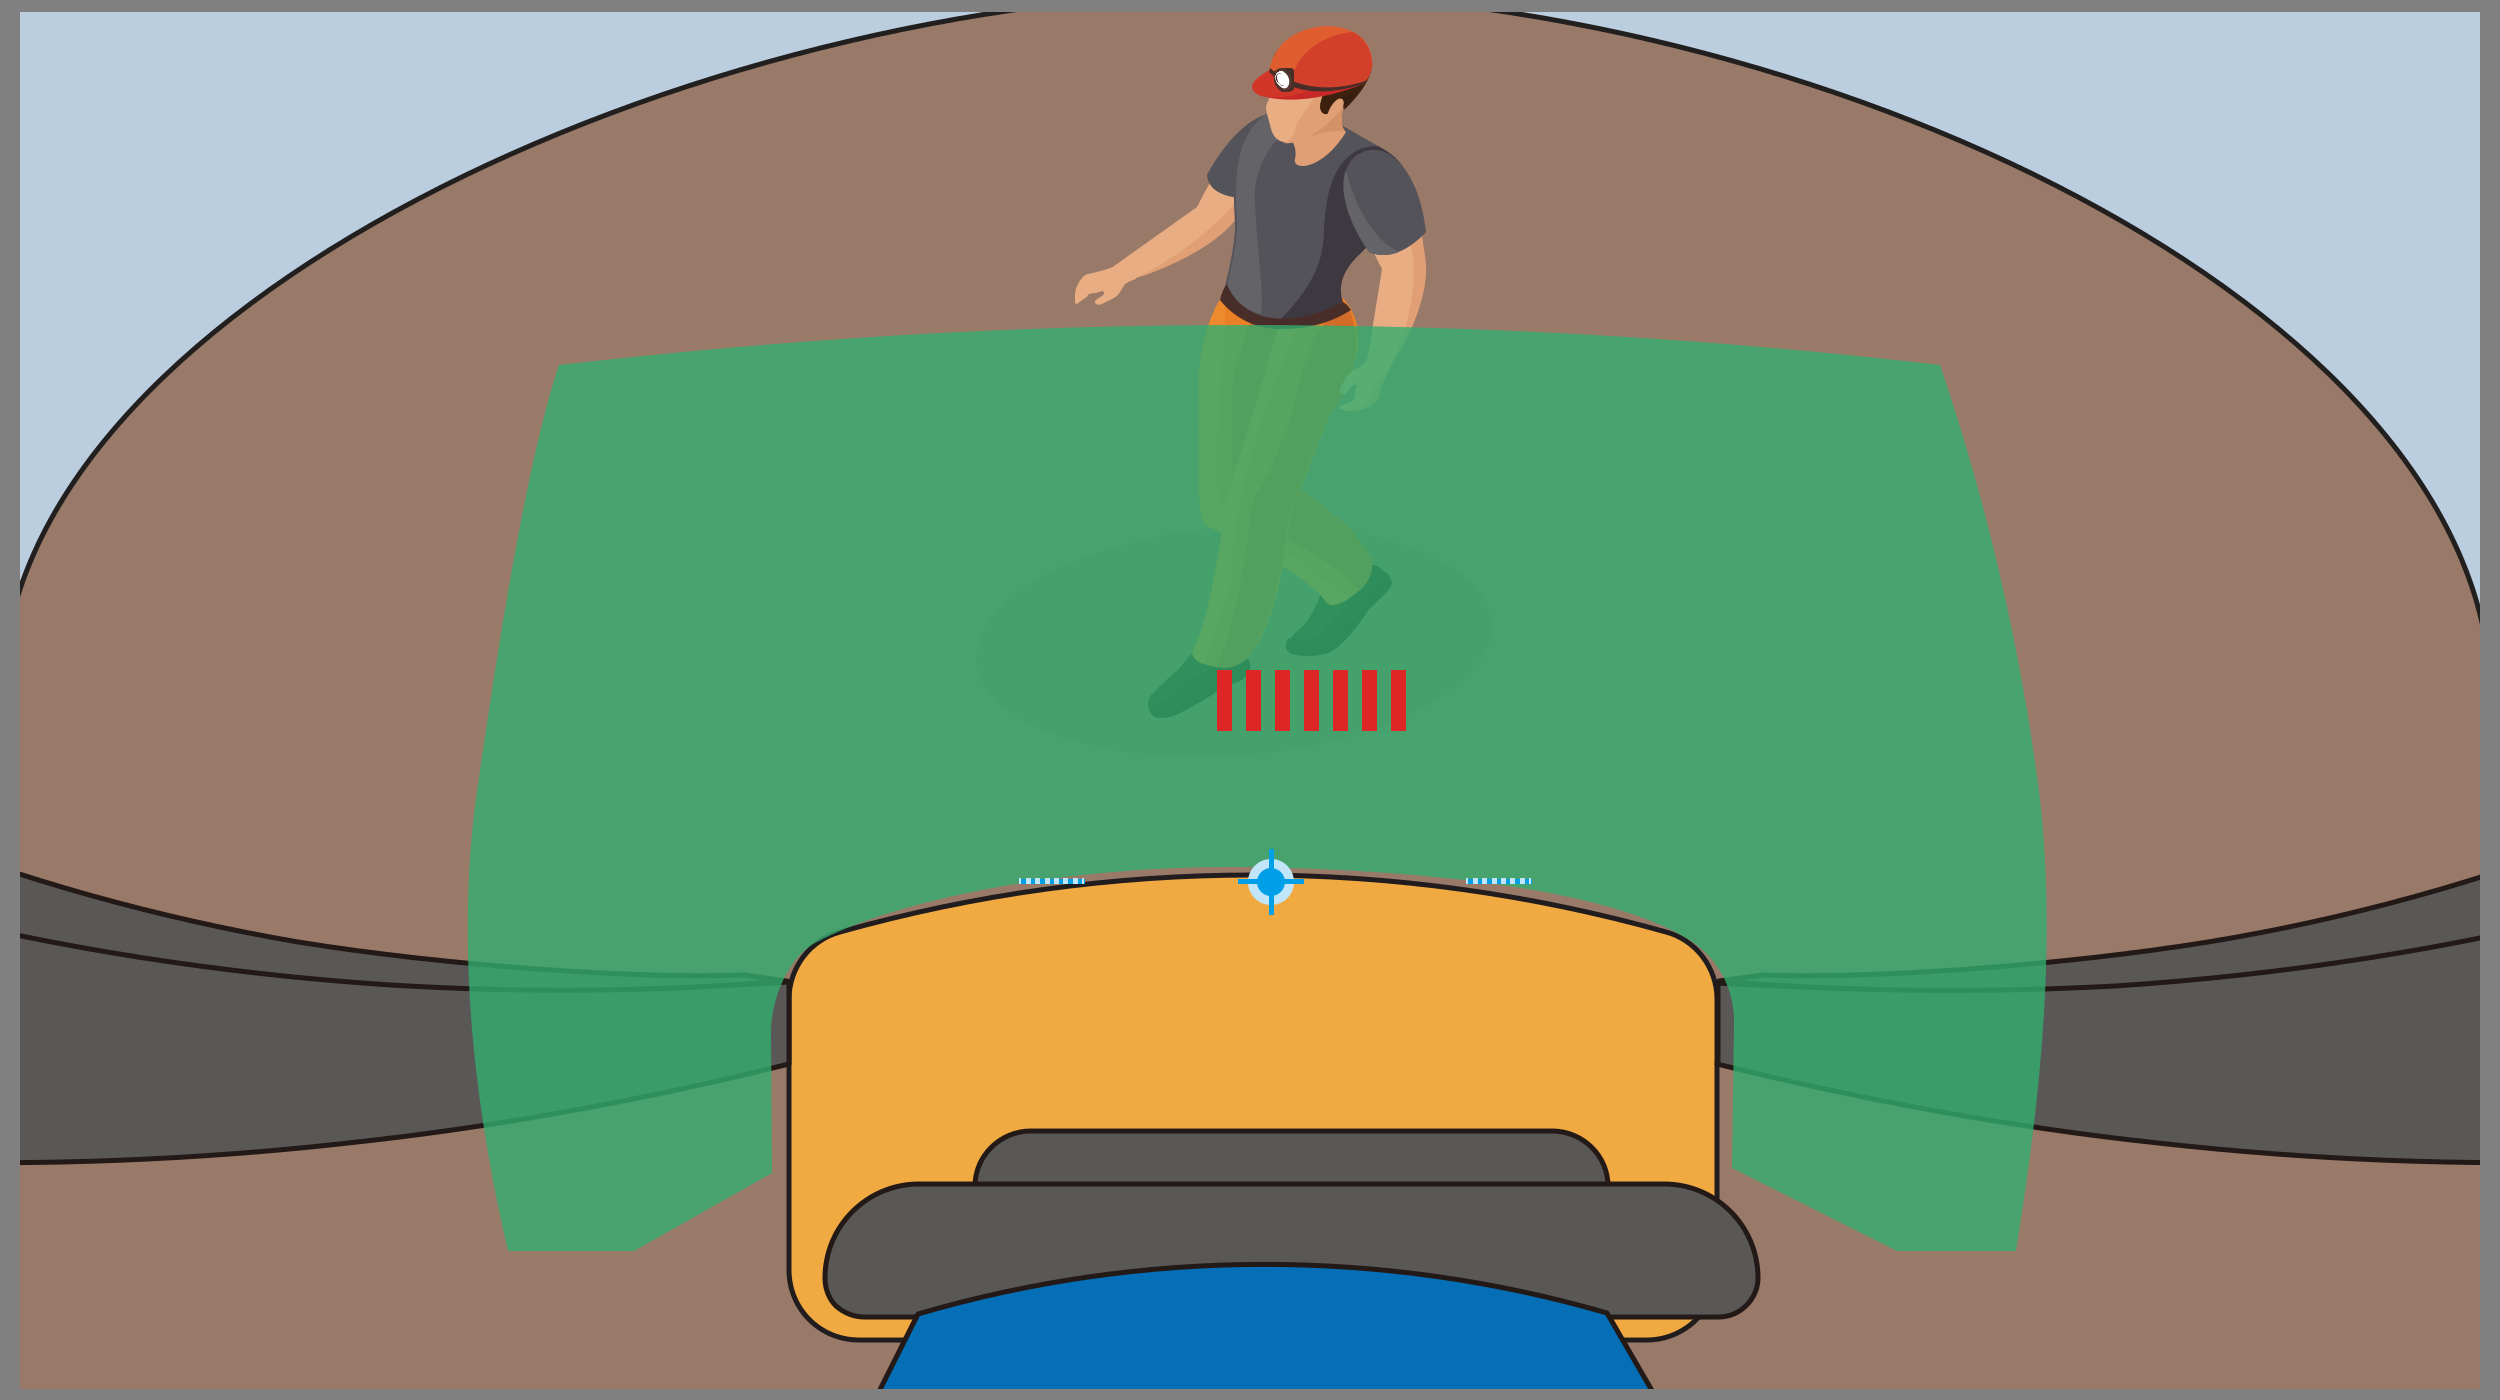 <?xml version="1.0" encoding="utf-8"?>
<!-- Generator: Adobe Illustrator 26.0.1, SVG Export Plug-In . SVG Version: 6.00 Build 0)  -->
<svg version="1.1" id="Layer_1" xmlns="http://www.w3.org/2000/svg" xmlns:xlink="http://www.w3.org/1999/xlink" x="0px" y="0px"
	 viewBox="0 0 250 140" style="enable-background:new 0 0 250 140;" xml:space="preserve">
<rect x="0" y="0" width="250" height="140" fill="#808080" stroke="none"/>
<style type="text/css">
	.st0{clip-path:url(#SVGID_00000101793237310925563340000002652164154126247813_);}
	.st1{fill:#BBCEE0;}
	.st2{fill:#997968;stroke:#221F1F;stroke-width:0.5;stroke-linecap:round;stroke-linejoin:round;}
	.st3{fill:#F1AA42;stroke:#211D1E;stroke-width:0.5;stroke-miterlimit:10;}
	.st4{fill:#595857;stroke:#231916;stroke-width:0.5;stroke-linecap:round;stroke-linejoin:round;}
	.st5{fill:#046EB7;stroke:#231916;stroke-width:0.5;stroke-linecap:round;stroke-linejoin:round;}
	.st6{fill:#E9AD83;}
	.st7{fill-rule:evenodd;clip-rule:evenodd;fill:#E9AD83;}
	.st8{fill:#E09F74;}
	.st9{fill:#E39B28;}
	.st10{opacity:0.2;}
	.st11{fill:#5D5E5E;}
	.st12{fill:#1D160D;}
	.st13{fill:#12100C;}
	.st14{fill:#241C12;}
	.st15{fill:#EA8026;}
	.st16{fill:#D46C29;}
	.st17{fill:#EC8A2D;}
	.st18{fill:#535359;}
	.st19{fill:#3E3840;}
	.st20{fill:#636368;}
	.st21{fill:#D49268;}
	.st22{fill-rule:evenodd;clip-rule:evenodd;fill:#E09F74;}
	.st23{fill:#3C210F;}
	.st24{fill:#4C2B14;}
	.st25{fill:#331D0E;}
	.st26{fill:#2E190D;}
	.st27{fill:#492611;}
	.st28{fill:#C62927;}
	.st29{fill:#D23629;}
	.st30{fill:#DF5D2E;}
	.st31{fill:#D2402B;}
	.st32{fill:#482D28;}
	.st33{fill:#FFFFFF;}
	.st34{clip-path:url(#SVGID_00000170977793738503758610000009982143705587604628_);}
	.st35{fill:#54372F;}
	.st36{opacity:0.8;fill:#33AC6E;enable-background:new    ;}
	.st37{fill:#DD2625;}
	.st38{fill:#C1E5F9;}
	.st39{fill:#00A0E8;}
</style>
<g id="Layer_2_00000055682674951279685820000003673564765170741437_">
	<g id="Layer_1-2">
		<g>
			<defs>
				<rect id="SVGID_1_" x="2" y="1.2" width="246" height="137.7"/>
			</defs>
			<clipPath id="SVGID_00000039124535755707004180000016421497650050800264_">
				<use xlink:href="#SVGID_1_"  style="overflow:visible;"/>
			</clipPath>
			<g style="clip-path:url(#SVGID_00000039124535755707004180000016421497650050800264_);">
				<rect x="-0.3" y="-5.1" class="st1" width="250.5" height="148.7"/>
				<path class="st2" d="M249.1,69.5c0.1,6.5,0,72.1,0,72.1H0.2c0,0,0-65.8,0-72.1c0.3-38.5,68.8-70.2,125-70.3
					C180.9-0.8,248.4,30.4,249.1,69.5z"/>
				<path class="st3" d="M164.7,134H85.9c-3.9,0-7-3.1-7-7V99.9c0-3.1,2.1-5.9,5.1-6.7c27-7.6,55.6-7.6,82.6,0
					c3,0.8,5.1,3.6,5.1,6.7V127C171.7,130.9,168.5,134,164.7,134z"/>
				<path class="st4" d="M78.9,106.4c-14.5,3.6-29.2,6.3-44.1,7.9c-15.2,1.7-30.5,2.3-45.8,1.8V90.7c14.8,3.5,29.9,5.9,45.1,7.2
					C49,99,64,99.1,78.9,98.2V106.4z"/>
				<path class="st4" d="M78.7,98.1l-4.3-0.6c-10.7,0.4-29.7-0.9-44.6-3.3C15.8,91.8,2.2,88-11,82.8v7.8c16.4,4.2,33.2,6.8,50.1,7.9
					C52.3,99.3,65.5,99.2,78.7,98.1z"/>
				<path class="st4" d="M171.7,106.4c14.5,3.6,29.2,6.3,44.1,7.9c15.2,1.7,30.5,2.3,45.9,1.8V90.7c-14.8,3.5-29.9,5.9-45.1,7.2
					c-14.9,1.2-29.9,1.3-44.8,0.4V106.4z"/>
				<path class="st4" d="M171.9,98.1l4.3-0.6c10.7,0.4,29.7-0.9,44.6-3.3c14-2.3,27.7-6.1,40.8-11.3v7.8
					c-16.4,4.2-33.2,6.8-50.1,7.9C198.3,99.3,185,99.2,171.9,98.1z"/>
				<path class="st4" d="M103.1,113.1h52.1c3.1,0,5.6,2.5,5.6,5.5v0v7.8l0,0H97.5l0,0v-7.8C97.5,115.6,100,113.1,103.1,113.1
					L103.1,113.1z"/>
				<path class="st4" d="M171.9,131.7H86.4c-1,0-2-0.4-2.8-1.1c-0.7-0.7-1.1-1.7-1.1-2.8l0,0c0-5.2,4.2-9.4,9.4-9.4c0,0,0,0,0,0
					h74.5c5.2,0,9.4,4.2,9.4,9.4c0,0,0,0,0,0l0,0C175.8,129.9,174,131.7,171.9,131.7z"/>
				<path class="st5" d="M91.8,131.4l-9.4,18.7h89.2l-10.9-18.8C138.3,124.8,114.3,124.8,91.8,131.4L91.8,131.4z"/>
				<path class="st6" d="M129,13c0,0-1.8-2.6-4.3,0s-5,7.7-5,7.7l-8.3,5.9c0,0,0.1,1.5,0.9,1.5s7.9-2.3,10.8-5.8S129.6,15.7,129,13z
					"/>
				<path class="st7" d="M112.7,25.7c-1,1.3-3.8,1.6-4.2,1.8c-0.7,0.6-1.1,1.5-1,2.5c0,0.2-0.1,0.3,0.2,0.4l0.8-0.6l0.2-0.1
					c0.1-0.5,0.8-0.3,1.2-0.5s0.7,0,0.4,0.3s-0.7,0.4-0.8,0.6s0.2,0.6,0.9,0.2c0.9-0.5,1.2-0.4,1.8-1.4c0.2-0.4,0.2-0.6,1.4-1
					L112.7,25.7z"/>
				<path class="st8" d="M113.6,27.8c7.6-3.8,10.9-8.8,10.9-8.8l1.5,0.2c-0.9,1-1.9,2.1-2.8,3.2C120.8,25.1,115.9,27.1,113.6,27.8z"
					/>
				<path class="st6" d="M138.8,15.7c0,0-3.8-0.5-3.6,2.8s3,8.4,3,8.4l-1.5,9.3c0,0,1.4,1,2.1,0.5s4.4-6.8,3.6-11
					S141.7,17,138.8,15.7z"/>
				<path class="st8" d="M139.3,36.2c3.6-8.6,1.4-12.7,1.4-12.7l1.3-1.4c0.2,1.1,0.3,2.3,0.5,3.5C143.2,29.4,140.5,34.5,139.3,36.2z
					"/>
				<path class="st9" d="M122.4,29.4c-1.5,3.4-2.3,7.2-2.3,10.9l13.5-0.5c0,0,3.1-4.5,1.4-9.1L122.4,29.4z"/>
				<g class="st10">
					<path class="st11" d="M144.3,56.2c8.3,4.6,5.7,11.9-5.9,16.3s-27.6,4.2-35.9-0.4s-5.7-11.9,5.8-16.3S136,51.5,144.3,56.2z"/>
				</g>
				<path class="st12" d="M137.1,56.5c0.6-0.1,1,0.4,1.4,0.7c0.3,0.3,0.5,0.7,0.6,1.2c0,0.7-2.1,2.2-2.5,2.9c-0.6,1-1.3,1.9-2.1,2.7
					c-0.4,0.5-1,0.9-1.6,1.3c-1.2,0.4-2.6,0.4-3.8,0.1c-0.5-0.3-0.7-0.8-0.4-1.1c0.9-1.3,1.7-1.5,2.2-2.5c0.4-0.6,0.7-1.2,1-1.9
					c0.1-0.3,0.6-1.9,1.1-1.8L137.1,56.5z"/>
				<path class="st13" d="M129.2,65.3c1.3,0.4,2.6,0.3,3.8-0.1c0.6-0.3,1.1-0.8,1.6-1.3c0.8-0.8,1.4-1.7,2.1-2.7
					c0.4-0.7,2.5-2.1,2.5-2.9c-0.1-0.4-0.3-0.8-0.6-1.1c-1.2,1.4-2.3,2.8-3.2,4.4c-0.8,1.1-1.8,2.2-2.8,3.1
					c-2.4,0.8-3.3-0.3-3.7-0.9c-0.1,0.1-0.1,0.2-0.2,0.3C128.5,64.5,128.7,65,129.2,65.3z"/>
				<path class="st14" d="M132,59.8c-0.3,0.7-0.6,1.3-1,1.9c-0.4,0.6-0.9,1.1-1.5,1.6c0.1,0.6,0.5,1.6,1.8,0.6
					c0.9-0.8,1.8-1.6,2.6-2.5c0.6-0.5,1-1.2,1.1-1.9c0-0.7-0.2-1.4-0.6-1.9l-1.3,0.5C132.5,57.9,132.1,59.5,132,59.8z"/>
				<path class="st12" d="M123.8,64.9c0.5,0.1,0.8,0.7,1,1c0.4,0.6,0.2,1.4-0.3,1.8c-0.7,0.7-2,0.8-2.6,1.3
					c-1.3,0.9-2.7,1.7-4.1,2.4c-0.8,0.4-2.5,0.7-2.8-0.2c-0.3-0.5-0.2-1.2,0.1-1.7c0.7-0.7,1.4-1.4,2.1-2c0.4-0.3,0.8-0.7,1.1-1.1
					c0.2-0.3,1.1-1.5,1.6-1.3L123.8,64.9z"/>
				<path class="st13" d="M117.8,71.4c1.4-0.7,2.8-1.5,4.1-2.4c0.5-0.5,1.9-0.6,2.6-1.3c0.4-0.3,0.6-0.8,0.5-1.3
					c-0.6,1.2-2.9,1.6-3.5,2s-2.6,1.4-3.5,2.1c-0.9,0.5-1.9,0.7-2.9,0.7C115.3,72.1,117,71.8,117.8,71.4z"/>
				<path class="st14" d="M118.3,66.5c-0.3,0.4-0.7,0.8-1.1,1.1c-0.7,0.6-1.4,1.3-2.1,2c-0.2,0.3-0.3,0.6-0.2,1
					c0.4,0.1,0.9,0,1.2-0.3c1.6-1.2,1.4-1.3,2.3-1.9s2.5-1.1,2.6-2c0.1-0.4,0.1-0.8,0-1.2l-1.1,0.1
					C119.4,64.9,118.5,66.2,118.3,66.5z"/>
				<path class="st15" d="M137.2,56.5c-0.2-2.5-5.2-6.5-9.5-9.1c0.2-1.8,0-3.8,0.1-5.5c0.2-2.4-0.2-5.5,0.3-7.8
					c0.1-0.3-5.4-4.6-5.4-4.6c-2.6,2.4-2.7,7.3-2.7,7.3c0.6,1.6-0.2,2.2-0.1,3.9s-0.2,8.3,0.2,10.9c0.1,0.3,0.3,0.7,0.5,0.9
					c0.1,0.1,0.2,0.2,0.3,0.2l0,0c0,0,9,4.2,11.3,7l0.4,0.5c0.2,0.3,0.6,0.4,0.9,0.3c0.6-0.2,1.1-0.4,1.6-0.8
					C136.3,58.9,137.3,57.6,137.2,56.5z"/>
				<path class="st16" d="M137.2,56.5c-0.2-2.5-5.2-6.5-9.5-9.1c0.2-1.8-0.1-3.8,0.1-5.5c0.2-2.4-0.3-4.8,0.1-7.1
					c0.1-0.3,1.2-2.8-2.5-2.6l0.2-0.5c-1,0.7-1.3,2.8-1.3,2.8c-0.7,1.6-1,3.3-1.1,5.1c0.1,1.7-0.2,8.3,0.2,10.9
					c0.1,0.3,0.3,0.7,0.5,0.9c0.1,0.1,0.2,0.2,0.3,0.2l0,0c0,0,9,4.2,11.3,7L136,59C136.7,58.4,137.2,57.5,137.2,56.5z"/>
				<path class="st17" d="M120,36.2c-0.2,1.4-0.2,2.9-0.1,4.4c0.1,1.7-0.2,8.3,0.2,10.9c0.1,0.3,0.3,0.7,0.5,0.9
					c0.1,0.1,0.2,0.2,0.3,0.2l0,0c0,0,9,4.2,11.3,7l0.4,0.5c0.2,0.3,0.6,0.4,0.9,0.3c0.5-0.1,0.9-0.3,1.3-0.5
					c-3.4-2.7-11-8.5-12.5-9.1s0.3-16.8,0.3-21.5C121.3,30.2,120.2,34.4,120,36.2z"/>
				<path class="st15" d="M133.1,29c-2.9-2.3-4.8,2.3-4.8,2.3c-0.6,1.6-2.3,7.7-2.7,9.2c-0.5,1.8-2.4,7.5-2.8,8.4
					c-0.2,0.6-0.3,1.2-0.3,1.8c0,0,0,0,0,0.1s-1.3,10.4-2.9,13.5l-0.2,0.5c-0.2,0.3-0.2,0.6,0,0.9c0.4,0.4,0.8,0.6,1.3,0.8
					c1.2,0.4,2.5,0.3,3.6-0.3c2.4-1.7,4.3-9.1,4.6-13.7c0.1-0.8,0.3-1.7,0.5-2.5c1.3-1.9,1.8-4.3,2.7-6.3s1.4-4.1,2.6-6
					c2-2.8,1.4-6.7-1.3-8.7C133.2,29.1,133.1,29,133.1,29z"/>
				<path class="st16" d="M124.1,66.3c2.4-1.7,4.3-9.1,4.6-13.7c0.1-0.8,0.3-1.7,0.5-2.5c1.3-1.9,1.8-4.3,2.7-6.3
					c0.7-1.6,1.6-3.1,2.5-4.5c1.4-2.5,1.6-5.5,0.6-8.2l0,0c-3.8-1.2-5.8,10.4-5.8,10.4c-0.6,1.6-1.1,2.6-1.6,4.1
					c-0.5,1.8-2,3.6-2.3,4.5c-0.2,0.6-0.3,1.2-0.3,1.8V52c0,0-1.3,10.4-2.9,13.5l-0.2,0.5c-0.1,0.2-0.1,0.5,0,0.7
					C122.7,66.9,123.5,66.7,124.1,66.3z"/>
				<path class="st17" d="M122.8,49c-0.2,0.6-0.3,1.2-0.3,1.8c0,0,0,0,0,0.1s-1.3,10.4-2.9,13.5l-0.2,0.5c-0.2,0.3-0.2,0.6,0,0.9
					c0.3,0.3,0.6,0.5,0.9,0.6c1.2-2.7,2.1-5.4,2.8-8.3c0.2-11.8,6.8-25.4,6.8-25.4l-2-0.1c-0.3,0.9-2,6.8-2.3,7.8
					C125,42.4,123.2,48,122.8,49z"/>
				<path class="st18" d="M129.4,12.8c0,0,0,2.7-4.7,7c0,0-3.8,0.2-4-2.3c0,0,2.8-5.6,6.5-6.2C128.2,11.1,129.2,11.7,129.4,12.8
					C129.4,12.8,129.4,12.8,129.4,12.8z"/>
				<path class="st18" d="M136.2,13.7c2.1,1.2,7,3.4,3.1,7.6c0,0-2.9,3-4.4,4.3c-1,0.9-2.3,2.4-1.4,4.6c0,0-5.8,5.1-11.1-1.2
					c0,0,1.2-4.4,1.1-6.7s-1-9.9,4.5-11.5C130.2,10.2,131.9,11.2,136.2,13.7z"/>
				<path class="st19" d="M139.4,21.3c-1,1.4-2.1,2.8-3.3,4c-1,0.9-2.6,2.7-1.8,4.9c0,0-3.2,2.2-6.4,1.9c4.1-4.2,4.4-6.7,4.5-9.1
					c0.2-3.8,0.9-6.3,2.9-7.7c0.7-0.5,1.6-0.7,2.5-0.7C139.7,15.6,142.3,17.5,139.4,21.3z"/>
				<path class="st20" d="M122.6,28.9c0,0,1.2-4.4,1.1-6.7s-1-9.9,4.5-11.5c1.3-0.4,2.1,0.3,3.9,0.6c-4.2,1.1-7,5-6.6,9.3
					c0.3,5.7,0.9,8.2,0.6,10.8C124.6,31,123.5,30.1,122.6,28.9z"/>
				<path class="st8" d="M128.7,13.5c0.7,0.6,1,1.5,0.8,2.4c-0.3,1.2,2.7,1.2,5.1-2.7c0,0-1.2-0.7,0.3-4.1L128.7,13.5z"/>
				<path class="st21" d="M129.5,14.1c0,0,3.4-1.2,5-1c0,0-0.7-0.5-0.1-2.6c1.2-1.1,1.8-2.7,1.6-4.3c-0.3-1.5-1.6-2.5-3.1-2.4
					C132.9,3.9,136.9,9,129.5,14.1z"/>
				<path class="st6" d="M127.1,7.9c0,0.4,0.5,0.4-0.2,2c-0.5,1-0.3,1,0.1,2.6c0.2,0.9,0.7,2.8,4.1,1c0,0,3.3-2.4,4.3-4.3
					s0.9-3.7-0.8-5C134.6,4.3,127.2,2.4,127.1,7.9z"/>
				<path class="st22" d="M127.2,7.2c0.9,0.5,1.9,0.9,2.9,1c0,0,1.6-0.2,1.6,0.4c-0.1,0.7-0.4,1.4-0.8,2c-0.5,0.6-1,1.3-1.3,2.1
					c0,0.3-0.5,1.5-1.3,1.6c0,0,2.1,0.5,5.1-2.6c0,0,2.5-2.4,2.5-2.8s-3.1-1.6-3.9-1.8s-4.4-1-4.4-1S127.2,6.9,127.2,7.2z"/>
				<path class="st23" d="M127.3,6.1c-0.1,1,2.6,1.4,4.4,1.6c0.7,0,1.1,0.5,0.5,2.1s0.5,1.8,0.6,1.5c0.4-1.3,2-2.5,1.6-0.3
					c0,0,3.7-3.3,2.6-5.5c-0.8-1.5-3-3-7.3-1.5C128.8,4.2,127.4,4.9,127.3,6.1z"/>
				<path class="st23" d="M132.2,9.8c-0.6,1.7,0.5,1.6,0.5,1.6c0.4-1.6,2.1-2.3,1.6-0.5c0,0,3.7-3.3,2.6-5.5c-0.4-0.8-1.1-1.4-2-1.7
					c2.2,3.2-1.7,3.3-2.7,4.1C132.5,7.9,132.6,8.5,132.2,9.8z"/>
				<path class="st24" d="M132.4,8.9c0,0,0.8-0.6,0.8,0.1c0.4-0.2,0.6-0.6,0.7-1c0.4,0,0.6,0.3,0.6,0.7c0,0,0,0,0,0
					c0,0,0.7-0.6,0.5-1.2c0.4,0.3,0.6,0.7,0.6,1.1c0,0,0.9-1,0.7-1.6c0,0,0.3,0,0.3,0.8c0.6-0.9,0.5-2.1-0.2-2.9c0,0,0,1.9-4.4,2.8
					C132.4,8.1,132.5,8.5,132.4,8.9z"/>
				<path class="st25" d="M133.9,9.8c0,0,1.6-0.1,2.1-1c-0.5,0.7-1.1,1.4-1.8,2C134.3,10.8,134.7,9.8,133.9,9.8z"/>
				<path class="st26" d="M136.5,4.9c0,0-0.1,2-4.4,2.8c0,0-3.6,0.3-4.7-1.4c-0.1-0.3-0.1-0.7,0.2-1c0,0,0,0.8,0.6,1
					c0,0-0.2-0.5,0-0.7c0.2,0.4,0.6,0.8,1.1,0.9c-0.1-0.2-0.1-0.5,0.1-0.7c0.4,0.7,1.1,1.1,1.9,1.2c0,0-0.4-0.3-0.4-0.7
					c0.6,0.4,1.4,0.6,2.1,0.5c0,0-0.8-0.2-0.8-0.6c0.8,0.2,1.7,0.1,2.4-0.2c-0.3,0-0.7,0-0.9-0.2C133.7,5.8,136.1,5.8,136.5,4.9z"/>
				<path class="st27" d="M135.9,4.2c0,0-2.6-2.2-7.2,0.1c0,0,1.9-0.4,2.6-0.5s-0.5,0.4-1.1,0.6c0.9-0.1,1.7-0.2,2.6-0.3
					c0.8-0.1,2.3,0,1.2,0.2S135.7,4.1,135.9,4.2z"/>
				<path class="st28" d="M136.5,8.3c0,0-5.6,2.6-10.3,1.3c0,0-2.7-0.7,1.2-2.7L136.5,8.3z"/>
				<path class="st29" d="M127.3,6.8l6.5,0.8c-1.5,1-4.5,2.6-7.7,2C124.4,8.8,125.3,7.9,127.3,6.8z"/>
				<path class="st30" d="M137.2,6.7c0,0,0.6-3.8-4.3-4.1c0,0-5.1-0.2-6,4.5c2.8,2.1,6.6,2.5,9.7,1C136.9,7.7,137.1,7.2,137.2,6.7z"
					/>
				<path class="st31" d="M137.2,6.7c-0.1,0.5-0.3,1-0.6,1.4c-2.3,1.2-5,1.3-7.4,0.4c-0.1,0-0.1-0.1-0.2-0.1
					c0.9-4.3,4.9-5.1,6.3-5.2C136.6,3.9,137.3,5.3,137.2,6.7z"/>
				<path class="st32" d="M136.5,8.3c0,0-5.9,2.5-9.6-1.1l0.1-0.4c0,0,3.6,3.4,9.8,1.2L136.5,8.3z"/>
				<path class="st32" d="M127.4,7.4c0-0.1,0-0.1,0-0.2l0,0l0,0c0,0,0.1-0.1,0.1-0.1l0,0l0.1-0.1l0,0h0.1h0.1h0.1h0.1l0.4-0.2l0,0
					l0,0h0.5l0,0h0.1h0.1l0,0h0.1l0.1,0.1l0,0l0,0l0.1,0.1l0,0v0.1l0,0l0,0v0.1l0,0l0,0l0,0c0,0,0,0.1,0,0.1v0.1c0,0,0,0.1,0,0.1
					v0.1v0.1l0,0c0,0,0,0,0,0.1c0,0,0,0.1,0,0.1l0,0l0,0l0,0c0,0,0,0.1,0,0.1v0.3c0,0,0,0.1,0,0.1v0.1c0,0,0,0,0,0.1v0.1
					c0,0,0,0,0,0.1v0.1v0.1l0,0l0,0l0,0l0,0l0,0l0,0l0,0l0,0h-0.1l-0.4,0.2l0,0h-0.1h-0.1h-0.1h-0.2c-0.1,0-0.1,0-0.2,0l0,0
					l-0.1-0.1l0,0c-0.5-0.3-0.8-0.9-0.7-1.5L127.4,7.4z M128.1,7.4L128.1,7.4L128.1,7.4v0.1v0.2l0,0c0,0.1,0,0.1,0.1,0.2V8
					c0,0,0,0.1,0.1,0.1l0,0l0,0l0.1,0.1l0,0l0.1,0.1l0,0h0.1l0,0l0,0l0,0l0,0l0,0c0,0,0-0.1,0-0.1c0,0,0-0.1,0-0.2l0,0
					c0,0,0,0,0-0.1c0-0.1,0-0.1,0-0.2l0,0c0,0,0-0.1,0-0.1c0,0,0,0,0-0.1c0-0.1-0.1-0.1-0.1-0.2c0,0,0-0.1-0.1-0.1l-0.1-0.1l0,0
					l-0.2-0.1l0.1,0h-0.1l0,0l0,0l0,0l0,0C128.1,7.2,128.1,7.3,128.1,7.4L128.1,7.4z M128.4,7L128.4,7z"/>
				<polygon class="st32" points="128.6,6.7 128.7,6.7 128.6,6.7 				"/>
				<g>
					<path class="st33" d="M127.9,7.2c-0.1,0-0.1,0.1-0.2,0.1c0,0.1-0.1,0.1-0.1,0.2c-0.1,0.2-0.1,0.4,0,0.6
						c0.1,0.4,0.4,0.7,0.8,0.8c0.3,0.1,0.6-0.1,0.6-0.4c0,0,0,0,0-0.1c0.1-0.5-0.2-0.9-0.6-1.2c-0.1,0.1-0.1,0.1-0.1,0.2
						c0.3,0.2,0.5,0.5,0.4,0.9c0,0.2-0.3,0.4-0.5,0.3c-0.1,0-0.1,0-0.2-0.1c-0.3-0.2-0.5-0.5-0.4-0.9c0-0.2,0.3-0.4,0.5-0.3
						c0.1,0,0.1,0,0.2,0.1c0-0.1,0-0.2,0.1-0.2C128.3,7.1,128.1,7.1,127.9,7.2z"/>
					<g>
						<defs>
							<path id="SVGID_00000124137742893788728280000006018843832151985801_" d="M127.9,7.2c-0.1,0-0.1,0.1-0.2,0.1
								c0,0.1-0.1,0.1-0.1,0.2c-0.1,0.2-0.1,0.4,0,0.6c0.1,0.4,0.4,0.7,0.8,0.8c0.3,0.1,0.6-0.1,0.6-0.4c0,0,0,0,0-0.1
								c0.1-0.5-0.2-0.9-0.6-1.2c-0.1,0.1-0.1,0.1-0.1,0.2c0.3,0.2,0.5,0.5,0.4,0.9c0,0.2-0.3,0.4-0.5,0.3c-0.1,0-0.1,0-0.2-0.1
								c-0.3-0.2-0.5-0.5-0.4-0.9c0-0.2,0.3-0.4,0.5-0.3c0.1,0,0.1,0,0.2,0.1c0-0.1,0-0.2,0.1-0.2C128.3,7.1,128.1,7.1,127.9,7.2z"
								/>
						</defs>
						<clipPath id="SVGID_00000097481411729436525420000013283567319136447127_">
							<use xlink:href="#SVGID_00000124137742893788728280000006018843832151985801_"  style="overflow:visible;"/>
						</clipPath>
						<g style="clip-path:url(#SVGID_00000097481411729436525420000013283567319136447127_);">
							<g>
								<path class="st33" d="M127.9,7.2c-0.7,0.3-0.3,1.5,0.5,1.7c0.1,0,0.2,0,0.3,0c0.2-0.1,0.3-0.2,0.3-0.4
									c0.1-0.5-0.2-0.9-0.6-1.2c-0.1,0.1-0.1,0.1-0.1,0.2c0.3,0.2,0.5,0.5,0.4,0.9c0,0.2-0.3,0.4-0.5,0.3c-0.1,0-0.1,0-0.2-0.1
									c-0.3-0.2-0.5-0.5-0.4-0.9c0-0.2,0.3-0.4,0.5-0.3c0.1,0,0.1,0,0.2,0.1c0-0.1,0-0.2,0.1-0.2C128.3,7.1,128.1,7.1,127.9,7.2
									L127.9,7.2z"/>
								<path class="st33" d="M128.5,7.2L128.5,7.2L128.5,7.2c0,0.1-0.1,0.1-0.1,0.2c0.3,0.2,0.5,0.5,0.4,0.9c0,0.2-0.3,0.4-0.5,0.3
									c-0.1,0-0.1,0-0.2-0.1c-0.3-0.2-0.5-0.5-0.4-0.9c0-0.2,0.3-0.4,0.5-0.3c0.1,0,0.1,0,0.2,0.1C128.4,7.3,128.4,7.3,128.5,7.2
									L128.5,7.2c-0.2-0.1-0.4-0.1-0.6-0.1h-0.1l0,0l0,0l0,0l0,0l0,0v0.1l0,0v0.1c0,0,0,0,0,0.1v0.1c0,0,0,0,0,0.1v0.1
									c0,0,0,0,0,0.1v0.1c0,0,0,0,0,0.1v0.1v0.1v0.1V8V8v0.1v0.1v0.1l0,0v0.1l0,0h0.1l0,0h0.1h0.1h0.1l0,0h0.1h0.3l0,0
									c0.2-0.1,0.3-0.2,0.3-0.4c0.1-0.5-0.2-0.9-0.6-1.2L128.5,7.2z"/>
								<path class="st33" d="M128.5,7.2C128.5,7.2,128.5,7.2,128.5,7.2l0.1,0.1L128.5,7.2c0,0-0.1,0.1-0.1,0.2
									c0.3,0.2,0.5,0.5,0.4,0.9c0,0.2-0.3,0.4-0.5,0.3c-0.1,0-0.1,0-0.2-0.1c-0.3-0.2-0.5-0.5-0.4-0.9c0-0.2,0.3-0.4,0.5-0.3
									c0.1,0,0.1,0,0.2,0.1C128.4,7.3,128.4,7.2,128.5,7.2L128.5,7.2L128.5,7.2L128.5,7.2c-0.1-0.2-0.3-0.2-0.5-0.1h-0.1l0,0l0,0
									l0,0l0,0l0,0v0.1l0,0v0.1c0,0,0,0,0,0.1v0.1c0,0,0,0,0,0.1v0.1c0,0,0,0,0,0.1v0.1c0,0,0,0,0,0.1v0.1v0.1v0.1v0.1V8V8v0.1
									v0.1l0,0v0.1l0,0h0.1l0,0h0.1h0.1h0.1l0,0h0.1h0.3l0,0c0.2-0.1,0.3-0.2,0.3-0.4c0.1-0.5-0.2-0.9-0.6-1.2L128.5,7.2z"/>
								<path class="st33" d="M128.5,7.2C128.5,7.2,128.5,7.2,128.5,7.2c0.1,0.1,0.2,0.1,0.3,0.2C128.7,7.3,128.6,7.3,128.5,7.2
									c-0.1,0-0.1,0.1-0.1,0.2c0.3,0.2,0.5,0.5,0.4,0.9c0,0.2-0.3,0.4-0.5,0.3c-0.1,0-0.1,0-0.2-0.1c-0.3-0.2-0.5-0.5-0.4-0.9
									c0-0.2,0.3-0.4,0.5-0.3c0.1,0,0.1,0,0.2,0.1C128.4,7.3,128.4,7.3,128.5,7.2L128.5,7.2l-0.1,0C128.4,7.2,128.5,7.2,128.5,7.2
									c-0.1-0.1-0.3-0.1-0.5-0.1h-0.1l0,0l0,0l0,0l0,0l0,0v0.1l0,0v0.1c0,0,0,0,0,0.1v0.1c0,0,0,0,0,0.1v0.1c0,0,0,0,0,0.1v0.1
									c0,0,0,0,0,0.1v0.1v0.1v0.1V8v0.1v0.1v0.1v0.1l0,0v0.1l0,0h0.1l0,0h0.1h0.1h0.1l0,0h0.1h0.3l0,0c0.2-0.1,0.3-0.2,0.3-0.4
									c0.1-0.5-0.2-0.9-0.6-1.2L128.5,7.2z"/>
								<path class="st33" d="M128.5,7.2c0.1,0.1,0.3,0.2,0.3,0.3C128.7,7.4,128.6,7.3,128.5,7.2c-0.1,0.1-0.1,0.1-0.1,0.2
									c0.3,0.2,0.5,0.5,0.4,0.9c0,0.2-0.3,0.4-0.5,0.3c-0.1,0-0.1,0-0.2-0.1c-0.3-0.2-0.5-0.5-0.4-0.9c0-0.2,0.3-0.4,0.5-0.3
									c0.1,0,0.1,0,0.2,0.1C128.4,7.4,128.4,7.3,128.5,7.2L128.5,7.2l-0.3-0.1C128.3,7.2,128.4,7.2,128.5,7.2
									c-0.2-0.1-0.4-0.1-0.6-0.1h-0.1l0,0l0,0l0,0l0,0l0,0v0.1l0,0v0.1c0,0,0,0,0,0.1v0.1c0,0,0,0,0,0.1v0.1c0,0,0,0,0,0.1v0.1
									c0,0,0,0,0,0.1v0.1v0.1v0.1V8V8v0.1v0.1v0.1l0,0v0.1l0,0h0.1l0,0h0.1h0.1h0.1l0,0h0.1h0.3l0,0c0.2-0.1,0.3-0.2,0.3-0.4
									c0.1-0.5-0.2-0.9-0.6-1.2L128.5,7.2z"/>
								<path class="st33" d="M128.5,7.2C128.5,7.2,128.5,7.2,128.5,7.2c0.2,0.1,0.3,0.2,0.4,0.4C128.8,7.4,128.6,7.3,128.5,7.2
									c-0.1,0.1-0.1,0.1-0.1,0.2c0.3,0.2,0.5,0.5,0.4,0.9c0,0.2-0.3,0.4-0.5,0.3c-0.1,0-0.1,0-0.2-0.1c-0.3-0.2-0.5-0.5-0.4-0.9
									c0-0.2,0.3-0.4,0.5-0.3c0.1,0,0.1,0,0.2,0.1C128.4,7.3,128.4,7.3,128.5,7.2L128.5,7.2c-0.1,0-0.2-0.1-0.3-0.1
									C128.3,7.1,128.4,7.2,128.5,7.2c-0.1-0.1-0.3-0.1-0.5-0.1h-0.1l0,0l0,0l0,0l0,0l0,0v0.1l0,0v0.1c0,0,0,0,0,0.1v0.1
									c0,0,0,0,0,0.1v0.1c0,0,0,0,0,0.1v0.1c0,0,0,0,0,0.1v0.1v0.1v0.1V8V8v0.1v0.1v0.1l0,0v0.1l0,0h0.1l0,0h0.1h0.1h0.1l0,0h0.1
									h0.3l0,0c0.2-0.1,0.3-0.2,0.3-0.4c0.1-0.5-0.2-0.9-0.6-1.2L128.5,7.2z"/>
								<path class="st33" d="M128.5,7.2c0.2,0.1,0.3,0.3,0.4,0.5C128.8,7.5,128.6,7.4,128.5,7.2c-0.1,0.1-0.1,0.1-0.1,0.2
									c0.3,0.2,0.5,0.5,0.4,0.9c0,0.2-0.3,0.4-0.5,0.3c-0.1,0-0.1,0-0.2-0.1c-0.3-0.2-0.5-0.5-0.4-0.9c0-0.2,0.3-0.4,0.5-0.3
									c0.1,0,0.1,0,0.2,0.1C128.4,7.4,128.4,7.3,128.5,7.2L128.5,7.2c-0.2,0-0.3,0-0.4-0.1C128.2,7.1,128.4,7.2,128.5,7.2
									c-0.2-0.1-0.4-0.1-0.6-0.1h-0.1l0,0l0,0l0,0l0,0l0,0v0.1l0,0v0.1c0,0,0,0,0,0.1v0.1c0,0,0,0,0,0.1v0.1c0,0,0,0,0,0.1v0.1
									c0,0,0,0,0,0.1v0.1v0.1v0.1V8v0.1v0.1v0.1v0.1l0,0v0.1l0,0h0.1l0,0h0.1h0.1h0.1l0,0h0.1h0.3l0,0c0.2-0.1,0.3-0.2,0.3-0.4
									c0.1-0.5-0.2-0.9-0.6-1.2L128.5,7.2z"/>
								<path class="st33" d="M128.5,7.2c0.2,0.1,0.4,0.3,0.5,0.6C128.8,7.6,128.7,7.4,128.5,7.2c-0.1,0.1-0.1,0.2-0.1,0.2
									c0.3,0.2,0.5,0.5,0.4,0.9c0,0.2-0.3,0.4-0.5,0.3c-0.1,0-0.1,0-0.2-0.1c-0.3-0.2-0.5-0.5-0.4-0.9c0-0.2,0.3-0.4,0.5-0.3
									c0.1,0,0.1,0,0.2,0.1C128.4,7.4,128.4,7.3,128.5,7.2L128.5,7.2c-0.2,0-0.3-0.1-0.5-0.1C128.2,7.1,128.3,7.2,128.5,7.2
									c-0.2-0.1-0.4-0.1-0.6,0h-0.1l0,0l0,0l0,0l0,0l0,0v0.1l0,0v0.1c0,0,0,0,0,0.1v0.1c0,0,0,0,0,0.1v0.1c0,0,0,0,0,0.1v0.1
									c0,0,0,0,0,0.1v0.1v0.1v0.1V8V8v0.1v0.1v0.1l0,0v0.1l0,0h0.1l0,0h0.1h0.1h0.1l0,0h0.1h0.3l0,0c0.2-0.1,0.3-0.2,0.3-0.4
									c0.1-0.5-0.2-0.9-0.6-1.2L128.5,7.2z"/>
								<path class="st33" d="M128.5,7.2c0.2,0.1,0.4,0.4,0.5,0.6c-0.1-0.1-0.2-0.2-0.2-0.3C128.6,7.4,128.6,7.3,128.5,7.2
									c0,0.1,0,0.2,0,0.2c0.3,0.2,0.5,0.5,0.4,0.9c0,0.2-0.3,0.4-0.5,0.3c-0.1,0-0.1,0-0.2-0.1c-0.3-0.2-0.5-0.5-0.4-0.9
									c0-0.2,0.3-0.4,0.5-0.3c0.1,0,0.1,0,0.2,0.1C128.4,7.4,128.4,7.3,128.5,7.2L128.5,7.2c-0.2,0-0.4,0-0.5-0.1
									C128.2,7.1,128.3,7.1,128.5,7.2c-0.2-0.1-0.4-0.1-0.5-0.1h-0.1l0,0l0,0l0,0l0,0l0,0v0.1l0,0v0.1c0,0,0,0,0,0.1v0.1
									c0,0,0,0,0,0.1v0.1c0,0,0,0,0,0.1v0.1c0,0,0,0,0,0.1v0.1v0.1v0.1V8V8v0.1v0.1v0.1l0,0v0.1l0,0h0.1l0,0h0.1h0.1h0.1l0,0h0.1
									h0.3l0,0c0.2-0.1,0.3-0.2,0.3-0.4c0.1-0.5-0.2-0.9-0.6-1.2L128.5,7.2z"/>
								<path class="st33" d="M128.5,7.2c0.3,0.1,0.4,0.4,0.5,0.7c-0.1-0.1-0.2-0.2-0.2-0.3C128.7,7.5,128.6,7.4,128.5,7.2
									c0,0.1,0,0.2,0,0.2c0.3,0.2,0.5,0.5,0.4,0.9c0,0.2-0.3,0.4-0.5,0.3c-0.1,0-0.1,0-0.2-0.1c-0.3-0.2-0.5-0.5-0.4-0.9
									c0-0.2,0.3-0.4,0.5-0.3c0.1,0,0.1,0,0.2,0.1C128.4,7.4,128.4,7.3,128.5,7.2L128.5,7.2c-0.2,0-0.3-0.1-0.5-0.1l0,0
									C128,7.2,128.2,7,128.5,7.2c-0.1-0.1-0.3-0.1-0.5-0.1h-0.1l0,0l0,0l0,0l0,0l0,0v0.1l0,0v0.1c0,0,0,0,0,0.1v0.1
									c0,0,0,0,0,0.1v0.1c0,0,0,0,0,0.1v0.1c0,0,0,0,0,0.1v0.1v0.1v0.1V8V8v0.1v0.1v0.1l0,0v0.1l0,0h0.1l0,0h0.1h0.1h0.1l0,0h0.1
									h0.3l0,0c0.2-0.1,0.3-0.2,0.3-0.4c0.1-0.5-0.2-0.9-0.6-1.2L128.5,7.2z"/>
								<path class="st33" d="M128.5,7.2c0.3,0.2,0.5,0.4,0.5,0.7l0,0c0,0,0-0.1-0.1-0.1C128.8,7.6,128.7,7.4,128.5,7.2
									c0,0.1,0,0.2,0,0.2c0.3,0.2,0.5,0.5,0.4,0.9c0,0.2-0.3,0.4-0.5,0.3c-0.1,0-0.1,0-0.2-0.1c-0.3-0.2-0.5-0.5-0.4-0.9
									c0-0.2,0.3-0.4,0.5-0.3c0.1,0,0.1,0,0.2,0.1C128.5,7.4,128.5,7.3,128.5,7.2l-0.1,0.1c-0.1-0.1-0.3-0.1-0.4-0.2
									c0,0,0,0-0.1,0l0,0C127.9,7.2,128.1,7,128.5,7.2C128.4,7,128.2,7,128,7.1h-0.1l0,0l0,0l0,0l0,0l0,0v0.1l0,0v0.1
									c0,0,0,0,0,0.1v0.1c0,0,0,0,0,0.1v0.1c0,0,0,0,0,0.1v0.1c0,0,0,0,0,0.1v0.1v0.1v0.1v0.1V8V8v0.1v0.1l0,0v0.1l0,0h0.1l0,0
									h0.1h0.1h0.1l0,0h0.1h0.3l0,0c0.2-0.1,0.3-0.2,0.3-0.4c0.1-0.5-0.2-0.9-0.6-1.2L128.5,7.2z"/>
								<path class="st33" d="M128.4,7.4c0.3,0.2,0.5,0.5,0.4,0.9c0,0.2-0.3,0.4-0.5,0.3c-0.1,0-0.1,0-0.2-0.1
									c-0.3-0.2-0.5-0.5-0.4-0.9c0-0.2,0.3-0.4,0.5-0.3C128.3,7.3,128.3,7.4,128.4,7.4L128.4,7.4L128.4,7.4
									c-0.2-0.2-0.3-0.2-0.4-0.3c0,0-0.1,0-0.1,0s0.1-0.1,0.2-0.1c0.1,0,0.2,0,0.3,0c-0.1-0.1-0.3-0.1-0.5,0h-0.1l0,0l0,0l0,0l0,0
									l0,0v0.1l0,0v0.1c0,0,0,0,0,0.1v0.1c0,0,0,0,0,0.1v0.1c0,0,0,0,0,0.1v0.1c0,0,0,0,0,0.1v0.1v0.1v0.1v0.1v0.1V8v0.1v0.1l0,0
									v0.1l0,0h0.1l0,0h0.1h0.1h0.1l0,0h0.1h0.3l0,0c0.2-0.1,0.3-0.2,0.3-0.4c0.1-0.4-0.1-0.7-0.4-1l0,0c0.3,0.3,0.3,0.6,0.3,0.6
									c-0.3-0.5-0.3-0.6-0.6-0.7v0.1L128.4,7.4z"/>
								<path class="st33" d="M128.4,7.4c0.3,0.2,0.5,0.5,0.4,0.9c0,0.2-0.3,0.4-0.5,0.3c-0.1,0-0.1,0-0.2-0.1
									c-0.3-0.2-0.5-0.5-0.4-0.9c0-0.2,0.3-0.4,0.5-0.3C128.3,7.3,128.3,7.4,128.4,7.4C128.4,7.4,128.4,7.4,128.4,7.4L128.4,7.4
									c-0.2-0.2-0.3-0.2-0.5-0.2l0,0c0,0,0.1-0.1,0.3-0.1c0.1,0,0.1,0,0.2,0c-0.1,0-0.3,0-0.4,0h-0.1l0,0l0,0l0,0l0,0l0,0v0.1l0,0
									v0.1c0,0,0,0,0,0.1v0.1c0,0,0,0,0,0.1v0.1c0,0,0,0,0,0.1v0.1c0,0,0,0,0,0.1v0.1v0.1v0.1v0.1V8v0.1v0.1v0.1l0,0v0.1l0,0h0.1
									l0,0h0.1h0.1h0.1l0,0h0.1h0.3l0,0c0.2-0.1,0.3-0.2,0.3-0.4c0-0.3-0.1-0.7-0.3-0.9l0,0c0.3,0.4,0.2,0.6,0.2,0.6s0,0-0.1-0.1
									c-0.1-0.3-0.3-0.5-0.5-0.6c0,0,0,0.1,0,0.1L128.4,7.4z"/>
								<path class="st33" d="M128.4,7.4c0.3,0.2,0.5,0.5,0.4,0.9c0,0.2-0.3,0.4-0.5,0.3c-0.1,0-0.1,0-0.2-0.1
									c-0.3-0.2-0.5-0.5-0.4-0.9c0-0.2,0.3-0.4,0.5-0.3C128.3,7.3,128.3,7.4,128.4,7.4L128.4,7.4L128.4,7.4
									c-0.2-0.1-0.4-0.1-0.5-0.1c0,0,0,0-0.1,0c0,0,0.1-0.2,0.3-0.2h0.2c-0.1,0-0.2,0-0.3,0h-0.1l0,0l0,0l0,0l0,0l0,0v0.1l0,0v0.1
									c0,0,0,0,0,0.1v0.1c0,0,0,0,0,0.1v0.1c0,0,0,0,0,0.1v0.1c0,0,0,0,0,0.1v0.1v0.1V8V8v0.1v0.1v0.1v0.1l0,0v0.1l0,0h0.1l0,0
									h0.1h0.1h0.1l0,0h0.1h0.3l0,0c0.2-0.1,0.3-0.2,0.3-0.4c0-0.3,0-0.6-0.2-0.8l0,0c0.2,0.4,0.2,0.6,0.2,0.6l0,0
									c0-0.1-0.1-0.1-0.1-0.2c-0.1-0.2-0.3-0.4-0.5-0.6l0,0L128.4,7.4z"/>
								<path class="st33" d="M128.4,7.4c0.3,0.2,0.5,0.5,0.4,0.9c0,0.2-0.3,0.4-0.5,0.3c-0.1,0-0.1,0-0.2-0.1
									c-0.3-0.2-0.5-0.5-0.4-0.9c0-0.2,0.3-0.4,0.5-0.3C128.3,7.3,128.3,7.4,128.4,7.4L128.4,7.4L128.4,7.4
									c-0.2-0.1-0.4-0.1-0.6,0c0,0,0,0-0.1,0c0,0,0.1-0.2,0.3-0.3h0.2c-0.1,0-0.2,0-0.2,0h-0.1l0,0l0,0l0,0l0,0l0,0v0.1l0,0v0.1
									c0,0,0,0,0,0.1v0.1c0,0,0,0,0,0.1v0.1c0,0,0,0,0,0.1v0.1c0,0,0,0,0,0.1v0.1v0.1v0.1V8V8v0.1v0.1v0.1l0,0v0.1l0,0h0.1l0,0
									h0.1h0.1h0.1l0,0h0.1h0.3l0,0c0.2-0.1,0.3-0.2,0.3-0.4c0-0.3,0-0.6-0.2-0.8v0.1c0.2,0.3,0.1,0.6,0.1,0.6
									c0,0-0.1-0.1-0.1-0.2c-0.1-0.3-0.2-0.5-0.5-0.7l0,0L128.4,7.4z"/>
								<path class="st33" d="M128.9,7.7c0.2,0.4,0.1,0.6,0.1,0.7l0,0c0,0-0.1,0-0.2,0.1c0,0.1-0.1,0.1-0.2,0.2c-0.1,0-0.2,0-0.3,0
									c-0.3-0.1-0.5-0.3-0.6-0.6c0-0.1-0.1-0.6-0.1-0.6c0-0.1,0.1-0.2,0.3-0.3c0.1,0,0.1,0,0.2,0c-0.1,0-0.1,0-0.2,0h-0.1l0,0l0,0
									l0,0l0,0l0,0v0.1l0,0v0.1c0,0,0,0,0,0.1v0.1c0,0,0,0,0,0.1v0.1c0,0,0,0,0,0.1v0.1c0,0,0,0,0,0.1v0.1v0.1v0.1v0.1V8V8v0.1
									v0.1l0,0v0.1l0,0h0.1l0,0h0.1h0.1h0.1l0,0h0.1h0.3l0,0c0.2-0.1,0.3-0.2,0.3-0.4c0-0.2,0-0.5-0.1-0.7l0,0L128.9,7.7z"/>
								<path class="st33" d="M129,7.8c0.3,0.8-0.4,1-0.7,0.8c-0.4-0.1-0.6-0.5-0.6-0.8c-0.1-0.5,0.2-0.6,0.3-0.7h0.1h-0.1h-0.1l0,0
									l0,0l0,0l0,0l0,0v0.1l0,0v0.1c0,0,0,0,0,0.1v0.1c0,0,0,0,0,0.1v0.1c0,0,0,0,0,0.1v0.1c0,0,0,0,0,0.1v0.1v0.1v0.1v0.1V8v0.1
									v0.1v0.1l0,0v0.1l0,0h0.1l0,0h0.1h0.1h0.1l0,0h0.1h0.3l0,0c0.2-0.1,0.3-0.2,0.3-0.4c0-0.2,0-0.5-0.1-0.7v0.1l0,0L129,7.8z"
									/>
								<path class="st33" d="M129,7.8c0.3,0.8-0.4,1-0.7,0.9c-0.7-0.3-0.9-1.4-0.3-1.6l0,0h-0.1h-0.1l0,0l0,0l0,0l0,0l0,0v0.1l0,0
									v0.1c0,0,0,0,0,0.1v0.1c0,0,0,0,0,0.1v0.1c0,0,0,0,0,0.1v0.1c0,0,0,0,0,0.1v0.1v0.1v0.1v0.1V8v0.1v0.1v0.1l0,0v0.1l0,0h0.1
									l0,0h0.1h0.1h0.1l0,0h0.1h0.3l0,0c0.2-0.1,0.3-0.2,0.3-0.4c0-0.2,0-0.4-0.1-0.6l0,0L129,7.8z"/>
								<path class="st33" d="M129,7.9c0.2,0.7-0.4,0.9-0.8,0.8c-0.6-0.3-0.9-1.4-0.3-1.6l0,0h-0.1l0,0l0,0l0,0l0,0l0,0v0.1l0,0v0.1
									c0,0,0,0,0,0.1v0.1c0,0,0,0,0,0.1v0.1c0,0,0,0,0,0.1v0.1c0,0,0,0,0,0.1v0.1v0.1v0.1v0.1V8v0.1v0.1v0.1l0,0v0.1l0,0h0.1l0,0
									h0.1h0.1h0.1l0,0h0.1h0.3l0,0c0.2-0.1,0.3-0.2,0.3-0.4C128.9,7.8,128.9,7.8,129,7.9L129,7.9L129,7.9L129,7.9z"/>
								<path class="st33" d="M129,7.9c0.2,0.7-0.4,1-0.8,0.8c-0.7-0.3-0.9-1.3-0.3-1.6h-0.1l0,0l0,0l0,0l0,0l0,0v0.1l0,0v0.1
									c0,0,0,0,0,0.1v0.1c0,0,0,0,0,0.1v0.1c0,0,0,0,0,0.1v0.1c0,0,0,0,0,0.1v0.1v0.1v0.1V8V8v0.1v0.1v0.1l0,0v0.1l0,0h0.1l0,0
									h0.1h0.1h0.1l0,0h0.1h0.3l0,0c0.2-0.1,0.3-0.2,0.3-0.4c0-0.2,0-0.3,0-0.5l0,0L129,7.9z"/>
								<path class="st33" d="M129.1,8.1c0.1,0.3-0.1,0.6-0.4,0.7c-0.2,0.1-0.4,0-0.5-0.1c-0.5-0.3-0.7-0.8-0.5-1.3l0,0l0,0v0.1
									c0,0,0,0,0,0.1v0.1c0,0,0,0,0,0.1v0.1c0,0,0,0,0,0.1v0.1c0,0,0,0,0,0.1V8V8v0.1v0.1v0.1v0.1v0.1v0.1l0,0v0.1l0,0h0.1l0,0
									h0.1h0.1h0.1l0,0h0.1h0.3l0,0c0.2-0.1,0.3-0.2,0.3-0.4c0-0.1,0-0.3,0-0.4v0.1L129.1,8.1z"/>
								<path class="st33" d="M129.1,8.1c0.1,0.7-0.4,0.9-0.9,0.6c-0.4-0.2-0.6-0.7-0.5-1.2c0,0,0,0.1,0,0.1c0,0,0,0,0,0.1v0.1
									c0,0,0,0,0,0.1v0.1c0,0,0,0,0,0.1V8v0.1v0.1v0.1v0.1v0.1v0.1v0.1l0,0v0.1l0,0h0.1l0,0h0.1h0.1h0.1l0,0h0.1h0.3l0,0
									c0.2-0.1,0.3-0.2,0.3-0.4c0-0.1,0-0.2,0-0.4l0,0L129.1,8.1z"/>
								<path class="st33" d="M129.1,8.2c0,0.6-0.5,0.8-1,0.5c-0.3-0.2-0.5-0.6-0.5-1v0.2c0,0,0,0,0,0.1V8V8v0.1v0.1v0.1v0.1v0.1
									v0.1l0,0v0.1l0,0h0.1l0,0h0.1h0.1h0.1l0,0h0.1h0.3l0,0c0.2-0.1,0.3-0.2,0.3-0.4c0-0.1,0-0.2,0-0.3v0.4H129.1z"/>
								<path class="st33" d="M129.1,8.2c0,0.7-0.6,0.8-1,0.4c-0.2-0.2-0.4-0.4-0.4-0.7c0,0,0,0.1,0,0.1V8v0.1v0.1v0.1v0.1v0.1v0.1
									l0,0v0.1l0,0h0.1l0,0h0.1h0.1h0.1l0,0h0.1h0.3l0,0c0.2-0.1,0.3-0.2,0.3-0.4c0-0.1,0-0.1,0-0.2L129.1,8.2z"/>
								<path class="st33" d="M129.1,8.3C129,8.9,128.4,9,128,8.6c-0.1-0.1-0.2-0.2-0.2-0.3v0.1l0,0v0.1v0.1l0,0v0.1l0,0h0.1l0,0
									h0.1h0.1h0.1l0,0h0.1h0.3l0,0c0.2-0.1,0.3-0.2,0.3-0.4c0,0,0-0.1,0-0.1l0,0L129.1,8.3z"/>
							</g>
						</g>
					</g>
				</g>
				<path class="st33" d="M128.4,7.4c-0.2-0.1-0.4-0.1-0.6,0c0,0.1-0.1,0.1-0.1,0.2c0,0.4,0.1,0.7,0.4,0.9c0.2,0.1,0.4,0.1,0.6,0
					c0-0.1,0.1-0.1,0.1-0.2C128.9,8,128.7,7.6,128.4,7.4z"/>
				<path class="st35" d="M128.4,7.2c-0.2-0.2-0.6-0.2-0.8,0.1c-0.1,0.1-0.1,0.2-0.1,0.2c-0.1,0.5,0.2,0.9,0.6,1.2
					c0.2,0.2,0.6,0.2,0.7-0.1c0.1-0.1,0.1-0.2,0.1-0.2C129,7.9,128.8,7.5,128.4,7.2z M128.1,8.9c-0.5-0.3-0.8-0.9-0.7-1.5
					c0.1-0.4,0.4-0.6,0.8-0.6c0.1,0,0.2,0.1,0.3,0.2c0.5,0.3,0.8,0.9,0.7,1.5c-0.1,0.4-0.4,0.6-0.8,0.6C128.3,9,128.2,9,128.1,8.9z"
					/>
				<path class="st32" d="M134.3,30.2c0,0-3.8,2.1-7,1.6c-2.1-0.2-3.9-1.5-4.6-3.4c-0.4,0.5-0.6,1.1-0.7,1.6c1.5,1.9,3.8,3,6.3,2.9
					c2.4,0,4.8-0.6,6.8-1.9c0,0-0.3-0.4-0.4-0.5S134.3,30.2,134.3,30.2z"/>
				<path class="st7" d="M139.3,36.2c-0.7,1.2-1.2,2.4-1.5,3.8c-0.8,0.8-1.9,1.2-3,1.1c-0.2,0-0.9-0.2-1-0.4l1.2-0.5l0,0
					c0.6-0.1,0.4-0.9,0.6-1.3s0-0.6-0.4-0.3s-0.5,0.7-0.7,0.8s-0.7-0.1-0.4-0.8c0.6-0.8,0.4-1.1,1.6-1.8c0.4-0.2,0.7-0.2,1.2-1.3
					L139.3,36.2z"/>
				<path class="st22" d="M139.3,36.2c-0.7,1.2-1.2,2.4-1.5,3.8c-0.7,0.7-1.6,1.1-2.6,1.1c0.5-0.3,1.5-0.3,1.9-1.7
					C137.5,38.4,138.7,37.4,139.3,36.2c-0.5-0.1-2.3-0.7-2.3-0.7l0,0L139.3,36.2z"/>
				<path class="st18" d="M138.5,15.2c0,0,3.3,1.1,4.1,8c0,0-2.8,3.3-5.7,2c0,0-4.1-5.6-1.9-9C135.8,15.1,137.2,14.7,138.5,15.2z"/>
				<path class="st20" d="M136.9,25.2c0,0-3.5-4.7-2.3-8.2c0.4,1.7,1.9,6.6,5.3,8.2C138.9,25.6,137.8,25.6,136.9,25.2z"/>
			</g>
		</g>
		<path class="st36" d="M201.6,125.1h-11.9l-16.5-8.3l0.2-14.4c0.1-3.4-1.6-6.7-4.6-8.5c-7.9-4.8-25-6.9-44.1-7.2
			c-18.3-0.2-35.3,3.3-43.2,7.6c-2.6,1.4-4.5,5.6-4.4,9.2l0.1,13.8l-13.8,7.8H50.8c-2.8-12-5.5-28.9-3.1-46
			c2-13.8,4.9-32.8,8.2-42.6c22.7-2.6,45.5-4,68.3-4c23.3,0,46.6,1.3,69.8,4c4.7,13.8,8,28.1,9.9,42.6
			C206,96.5,203.3,114.2,201.6,125.1z"/>
		<rect x="121.7" y="67" class="st37" width="1.5" height="6.1"/>
		<rect x="124.6" y="67" class="st37" width="1.5" height="6.1"/>
		<rect x="127.5" y="67" class="st37" width="1.5" height="6.1"/>
		<rect x="130.4" y="67" class="st37" width="1.5" height="6.1"/>
		<rect x="133.3" y="67" class="st37" width="1.5" height="6.1"/>
		<rect x="136.2" y="67" class="st37" width="1.5" height="6.1"/>
		<rect x="139.1" y="67" class="st37" width="1.5" height="6.1"/>
		<circle class="st38" cx="127.1" cy="88.2" r="2.3"/>
		<circle class="st39" cx="127.1" cy="88.2" r="1.4"/>
		<rect x="126.9" y="84.9" class="st39" width="0.5" height="6.6"/>
		<rect x="123.8" y="87.9" class="st39" width="6.6" height="0.5"/>
		<rect x="146.6" y="87.9" class="st39" width="6.6" height="0.5"/>
		<rect x="101.9" y="87.9" class="st39" width="6.6" height="0.5"/>
		<rect x="146.6" y="87.8" class="st38" width="0.2" height="0.6"/>
		<path class="st38" d="M152.5,88.4H152v-0.6h0.5V88.4z M151.5,88.4h-0.5v-0.6h0.5V88.4z M150.6,88.4h-0.5v-0.6h0.5V88.4z
			 M149.7,88.4h-0.5v-0.6h0.5V88.4z M148.7,88.4h-0.5v-0.6h0.5V88.4z M147.8,88.4h-0.5v-0.6h0.5V88.4z"/>
		<rect x="152.9" y="87.8" class="st38" width="0.2" height="0.6"/>
		<rect x="108.2" y="87.8" class="st38" width="0.2" height="0.6"/>
		<path class="st38" d="M102.6,88.4h0.5v-0.6h-0.5V88.4z M103.5,88.4h0.5v-0.6h-0.5V88.4z M104.5,88.4h0.5v-0.6h-0.5V88.4z
			 M105.4,88.4h0.5v-0.6h-0.5V88.4z M106.3,88.4h0.5v-0.6h-0.5V88.4z M107.3,88.4h0.5v-0.6h-0.5V88.4z"/>
		<rect x="101.9" y="87.8" class="st38" width="0.2" height="0.6"/>
	</g>
</g>
</svg>
